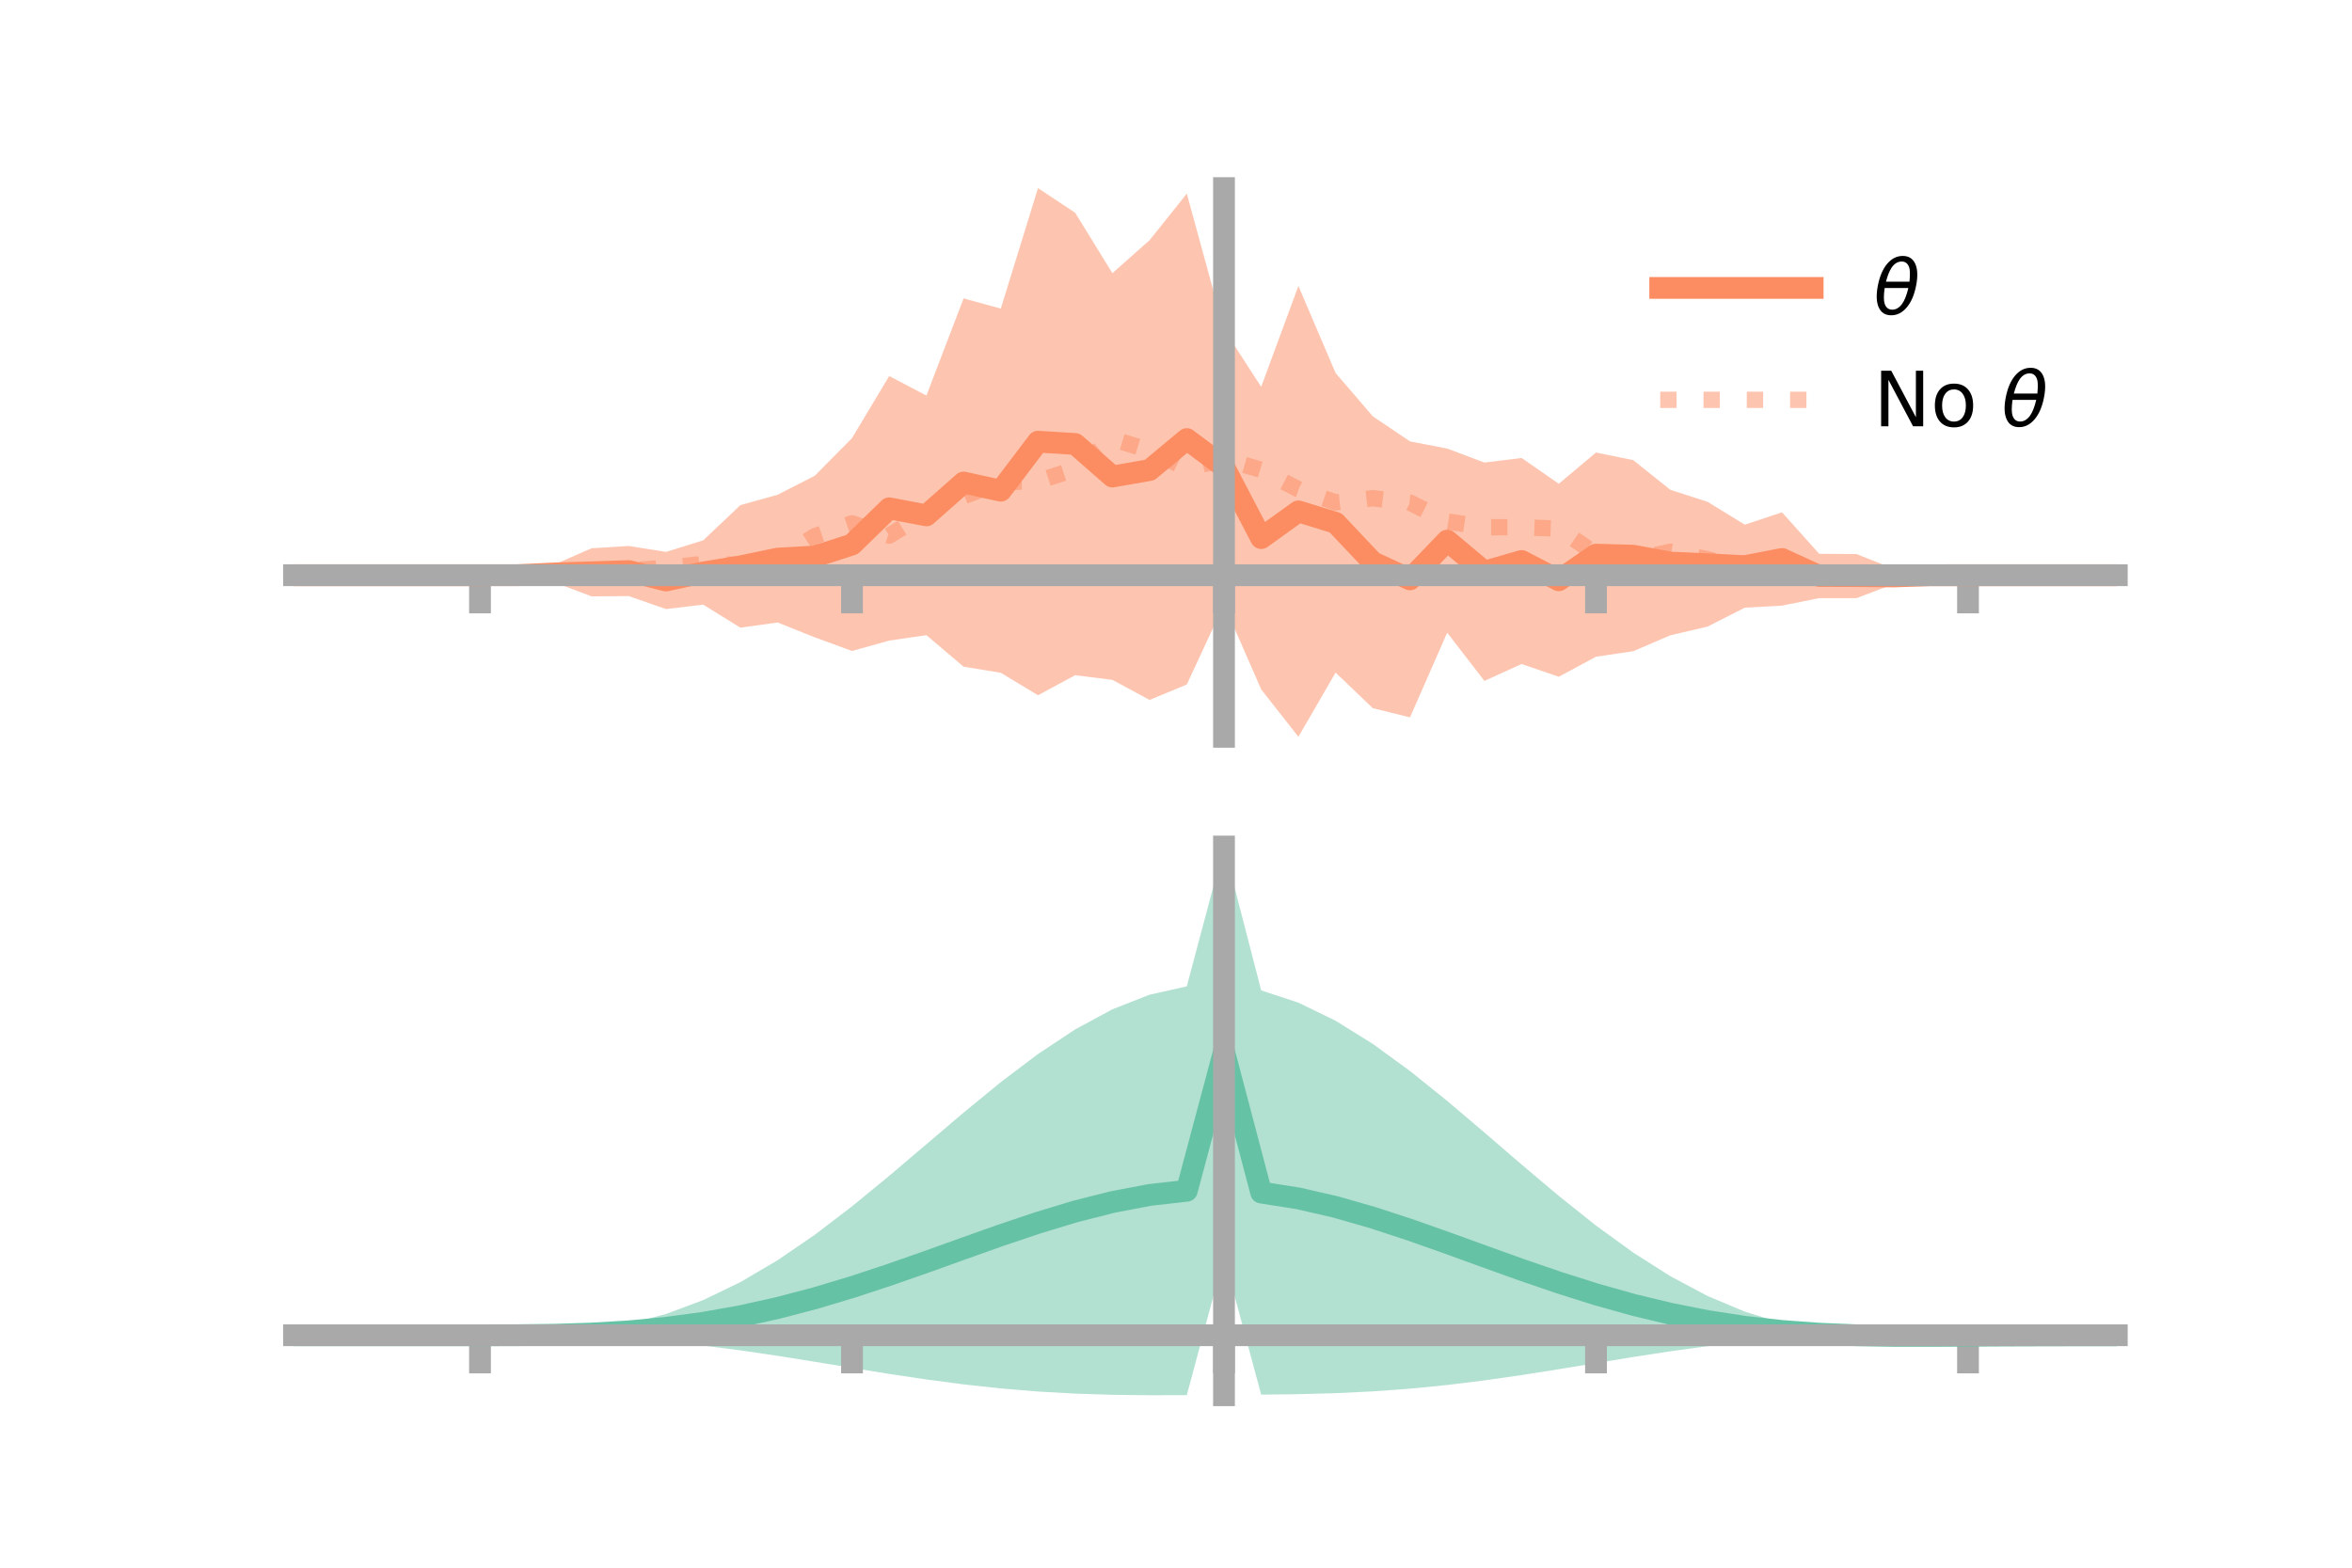 <?xml version="1.0" encoding="utf-8" standalone="no"?>
<!DOCTYPE svg PUBLIC "-//W3C//DTD SVG 1.1//EN"
  "http://www.w3.org/Graphics/SVG/1.1/DTD/svg11.dtd">
<!-- Created with matplotlib (https://matplotlib.org/) -->
<svg height="144pt" version="1.1" viewBox="0 0 216 144" width="216pt" xmlns="http://www.w3.org/2000/svg" xmlns:xlink="http://www.w3.org/1999/xlink">
 <defs>
  <style type="text/css">*{stroke-linecap:butt;stroke-linejoin:round;}</style>
 </defs>
 <g id="figure_1">
  <g id="patch_1">
   <path d="M 0 144 
L 216 144 
L 216 0 
L 0 0 
z
" style="fill:none;"/>
  </g>
  <g id="axes_1">
   <g id="patch_2">
    <path d="M 27 67.68 
L 194.4 67.68 
L 194.4 17.28 
L 27 17.28 
z
" style="fill:none;"/>
   </g>
   <g id="PolyCollection_1">
    <path clip-path="url(#p00943bc2b2)" d="M 27 52.836 
L 27 52.836 
L 30.416 52.836 
L 33.833 52.836 
L 37.249 52.836 
L 40.665 52.836 
L 44.082 52.836 
L 47.498 52.821 
L 50.914 51.853 
L 54.331 50.36 
L 57.747 50.151 
L 61.163 50.695 
L 64.58 49.633 
L 67.996 46.396 
L 71.412 45.446 
L 74.829 43.698 
L 78.245 40.243 
L 81.661 34.54 
L 85.078 36.334 
L 88.494 27.41 
L 91.91 28.346 
L 95.327 17.28 
L 98.743 19.545 
L 102.159 25.093 
L 105.576 22.061 
L 108.992 17.788 
L 112.408 30.262 
L 115.824 35.531 
L 119.241 26.267 
L 122.657 34.264 
L 126.073 38.238 
L 129.49 40.547 
L 132.906 41.203 
L 136.322 42.488 
L 139.739 42.068 
L 143.155 44.435 
L 146.571 41.568 
L 149.988 42.265 
L 153.404 44.995 
L 156.82 46.095 
L 160.237 48.194 
L 163.653 47.058 
L 167.069 50.871 
L 170.486 50.89 
L 173.902 52.244 
L 177.318 52.828 
L 180.735 52.836 
L 184.151 52.836 
L 187.567 52.836 
L 190.984 52.836 
L 194.4 52.836 
L 194.4 52.836 
L 194.4 52.836 
L 190.984 52.836 
L 187.567 52.836 
L 184.151 52.836 
L 180.735 52.836 
L 177.318 52.849 
L 173.902 53.652 
L 170.486 54.947 
L 167.069 54.942 
L 163.653 55.63 
L 160.237 55.816 
L 156.82 57.556 
L 153.404 58.354 
L 149.988 59.817 
L 146.571 60.324 
L 143.155 62.163 
L 139.739 60.994 
L 136.322 62.547 
L 132.906 58.113 
L 129.49 65.893 
L 126.073 65.049 
L 122.657 61.781 
L 119.241 67.68 
L 115.824 63.324 
L 112.408 55.511 
L 108.992 62.876 
L 105.576 64.293 
L 102.159 62.451 
L 98.743 62.019 
L 95.327 63.863 
L 91.91 61.799 
L 88.494 61.239 
L 85.078 58.343 
L 81.661 58.842 
L 78.245 59.795 
L 74.829 58.544 
L 71.412 57.177 
L 67.996 57.658 
L 64.58 55.539 
L 61.163 55.946 
L 57.747 54.756 
L 54.331 54.778 
L 50.914 53.497 
L 47.498 52.846 
L 44.082 52.836 
L 40.665 52.836 
L 37.249 52.836 
L 33.833 52.836 
L 30.416 52.836 
L 27 52.836 
z
" style="fill:#fc8d62;fill-opacity:0.5;"/>
   </g>
   <g id="matplotlib.axis_1">
    <g id="xtick_1">
     <g id="line2d_1">
      <defs>
       <path d="M 0 0 
L 0 3.5 
" id="m40454113f5" style="stroke:#a9a9a9;stroke-width:2;"/>
      </defs>
      <g>
       <use style="fill:#a9a9a9;stroke:#a9a9a9;stroke-width:2;" x="44.082" xlink:href="#m40454113f5" y="52.836"/>
      </g>
     </g>
    </g>
    <g id="xtick_2">
     <g id="line2d_2">
      <g>
       <use style="fill:#a9a9a9;stroke:#a9a9a9;stroke-width:2;" x="78.245" xlink:href="#m40454113f5" y="52.836"/>
      </g>
     </g>
    </g>
    <g id="xtick_3">
     <g id="line2d_3">
      <g>
       <use style="fill:#a9a9a9;stroke:#a9a9a9;stroke-width:2;" x="112.408" xlink:href="#m40454113f5" y="52.836"/>
      </g>
     </g>
    </g>
    <g id="xtick_4">
     <g id="line2d_4">
      <g>
       <use style="fill:#a9a9a9;stroke:#a9a9a9;stroke-width:2;" x="146.571" xlink:href="#m40454113f5" y="52.836"/>
      </g>
     </g>
    </g>
    <g id="xtick_5">
     <g id="line2d_5">
      <g>
       <use style="fill:#a9a9a9;stroke:#a9a9a9;stroke-width:2;" x="180.735" xlink:href="#m40454113f5" y="52.836"/>
      </g>
     </g>
    </g>
   </g>
   <g id="matplotlib.axis_2"/>
   <g id="line2d_6">
    <path clip-path="url(#p00943bc2b2)" d="M 27 52.836 
L 30.416 52.836 
L 33.833 52.836 
L 37.249 52.836 
L 40.665 52.836 
L 44.082 52.836 
L 47.498 52.834 
L 50.914 52.675 
L 54.331 52.569 
L 57.747 52.454 
L 61.163 53.321 
L 64.58 52.586 
L 67.996 52.027 
L 71.412 51.312 
L 74.829 51.121 
L 78.245 50.019 
L 81.661 46.691 
L 85.078 47.338 
L 88.494 44.324 
L 91.91 45.073 
L 95.327 40.571 
L 98.743 40.782 
L 102.159 43.772 
L 105.576 43.177 
L 108.992 40.332 
L 112.408 42.887 
L 115.824 49.428 
L 119.241 46.974 
L 122.657 48.023 
L 126.073 51.643 
L 129.49 53.22 
L 132.906 49.658 
L 136.322 52.517 
L 139.739 51.531 
L 143.155 53.299 
L 146.571 50.946 
L 149.988 51.041 
L 153.404 51.674 
L 156.82 51.825 
L 160.237 52.005 
L 163.653 51.344 
L 167.069 52.906 
L 170.486 52.918 
L 173.902 52.948 
L 177.318 52.838 
L 180.735 52.836 
L 184.151 52.836 
L 187.567 52.836 
L 190.984 52.836 
L 194.4 52.836 
" style="fill:none;stroke:#fc8d62;stroke-linecap:square;stroke-width:2;"/>
   </g>
   <g id="line2d_7">
    <path clip-path="url(#p00943bc2b2)" d="M 27 52.836 
L 30.416 52.836 
L 33.833 52.836 
L 37.249 52.836 
L 40.665 52.836 
L 44.082 52.836 
L 47.498 52.803 
L 50.914 52.759 
L 54.331 52.817 
L 57.747 52.401 
L 61.163 52.163 
L 64.58 51.795 
L 67.996 51.888 
L 71.412 51.424 
L 74.829 49.251 
L 78.245 48.074 
L 81.661 49.197 
L 85.078 47.099 
L 88.494 45.577 
L 91.91 44.288 
L 95.327 44.198 
L 98.743 43.1 
L 102.159 40.332 
L 105.576 41.356 
L 108.992 43.034 
L 112.408 42.162 
L 115.824 43.157 
L 119.241 44.949 
L 122.657 46.149 
L 126.073 45.764 
L 129.49 46.169 
L 132.906 47.893 
L 136.322 48.426 
L 139.739 48.432 
L 143.155 48.558 
L 146.571 50.899 
L 149.988 51.426 
L 153.404 50.68 
L 156.82 51.368 
L 160.237 52.312 
L 163.653 52.64 
L 167.069 52.711 
L 170.486 52.557 
L 173.902 52.848 
L 177.318 52.863 
L 180.735 52.836 
L 184.151 52.836 
L 187.567 52.836 
L 190.984 52.836 
L 194.4 52.836 
" style="fill:none;stroke:#fc8d62;stroke-dasharray:1.5,2.475;stroke-dashoffset:0;stroke-opacity:0.5;stroke-width:1.5;"/>
   </g>
   <g id="patch_3">
    <path d="M 112.408 67.68 
L 112.408 17.28 
" style="fill:none;stroke:#a9a9a9;stroke-linecap:square;stroke-linejoin:miter;stroke-width:2;"/>
   </g>
   <g id="patch_4">
    <path d="M 194.4 67.68 
L 194.4 17.28 
" style="fill:none;"/>
   </g>
   <g id="patch_5">
    <path d="M 27 52.836 
L 194.4 52.836 
" style="fill:none;stroke:#a9a9a9;stroke-linecap:square;stroke-linejoin:miter;stroke-width:2;"/>
   </g>
   <g id="patch_6">
    <path d="M 27 17.28 
L 194.4 17.28 
" style="fill:none;"/>
   </g>
   <g id="legend_1">
    <g id="line2d_8">
     <path d="M 152.47 26.449 
L 166.47 26.449 
" style="fill:none;stroke:#fc8d62;stroke-linecap:square;stroke-width:2;"/>
    </g>
    <g id="line2d_9"/>
    <g id="text_1">
     <!-- $\theta$ -->
     <g transform="translate(172.07 28.899)scale(0.07 -0.07)">
      <defs>
       <path d="M 45.516 34.672 
L 14.453 34.672 
Q 12.359 20.062 14.5 13.875 
Q 17.188 6.25 24.469 6.25 
Q 31.781 6.25 37.359 13.922 
Q 42.234 20.656 45.516 34.672 
z
M 47.016 42.969 
Q 48.344 56.844 46.625 61.719 
Q 43.953 69.438 36.766 69.438 
Q 29.297 69.438 23.828 61.812 
Q 19.531 55.672 16.156 42.969 
z
M 38.188 76.766 
Q 49.906 76.766 54.594 66.406 
Q 59.281 56.109 55.719 37.844 
Q 52.203 19.625 43.453 9.281 
Q 34.766 -1.125 23.047 -1.125 
Q 11.281 -1.125 6.641 9.281 
Q 2 19.625 5.516 37.844 
Q 9.078 56.109 17.719 66.406 
Q 26.422 76.766 38.188 76.766 
z
" id="DejaVuSans-Oblique-952"/>
      </defs>
      <use transform="translate(0 0.234)" xlink:href="#DejaVuSans-Oblique-952"/>
     </g>
    </g>
    <g id="line2d_10">
     <path d="M 152.47 36.724 
L 166.47 36.724 
" style="fill:none;stroke:#fc8d62;stroke-dasharray:1.5,2.475;stroke-dashoffset:0;stroke-opacity:0.5;stroke-width:1.5;"/>
    </g>
    <g id="line2d_11"/>
    <g id="text_2">
     <!-- No $\theta$ -->
     <g transform="translate(172.07 39.174)scale(0.07 -0.07)">
      <defs>
       <path d="M 9.812 72.906 
L 23.094 72.906 
L 55.422 11.922 
L 55.422 72.906 
L 64.984 72.906 
L 64.984 0 
L 51.703 0 
L 19.391 60.984 
L 19.391 0 
L 9.812 0 
z
" id="DejaVuSans-78"/>
       <path d="M 30.609 48.391 
Q 23.391 48.391 19.188 42.75 
Q 14.984 37.109 14.984 27.297 
Q 14.984 17.484 19.156 11.844 
Q 23.344 6.203 30.609 6.203 
Q 37.797 6.203 41.984 11.859 
Q 46.188 17.531 46.188 27.297 
Q 46.188 37.016 41.984 42.703 
Q 37.797 48.391 30.609 48.391 
z
M 30.609 56 
Q 42.328 56 49.016 48.375 
Q 55.719 40.766 55.719 27.297 
Q 55.719 13.875 49.016 6.219 
Q 42.328 -1.422 30.609 -1.422 
Q 18.844 -1.422 12.172 6.219 
Q 5.516 13.875 5.516 27.297 
Q 5.516 40.766 12.172 48.375 
Q 18.844 56 30.609 56 
z
" id="DejaVuSans-111"/>
       <path id="DejaVuSans-32"/>
      </defs>
      <use transform="translate(0 0.234)" xlink:href="#DejaVuSans-78"/>
      <use transform="translate(74.805 0.234)" xlink:href="#DejaVuSans-111"/>
      <use transform="translate(135.986 0.234)" xlink:href="#DejaVuSans-32"/>
      <use transform="translate(167.773 0.234)" xlink:href="#DejaVuSans-Oblique-952"/>
     </g>
    </g>
   </g>
  </g>
  <g id="axes_2">
   <g id="patch_7">
    <path d="M 27 128.16 
L 194.4 128.16 
L 194.4 77.76 
L 27 77.76 
z
" style="fill:none;"/>
   </g>
   <g id="PolyCollection_2">
    <path clip-path="url(#paeb1fd5e5f)" d="M 27 122.655 
L 27 122.648 
L 30.416 122.65 
L 33.833 122.65 
L 37.249 122.65 
L 40.665 122.651 
L 44.082 122.65 
L 47.498 122.631 
L 50.914 122.509 
L 54.331 122.193 
L 57.747 121.608 
L 61.163 120.695 
L 64.58 119.42 
L 67.996 117.771 
L 71.412 115.759 
L 74.829 113.42 
L 78.245 110.81 
L 81.661 108.008 
L 85.078 105.104 
L 88.494 102.199 
L 91.91 99.401 
L 95.327 96.817 
L 98.743 94.554 
L 102.159 92.709 
L 105.576 91.368 
L 108.992 90.602 
L 112.408 77.76 
L 115.824 90.976 
L 119.241 92.098 
L 122.657 93.763 
L 126.073 95.887 
L 129.49 98.376 
L 132.906 101.125 
L 136.322 104.025 
L 139.739 106.969 
L 143.155 109.851 
L 146.571 112.575 
L 149.988 115.056 
L 153.404 117.228 
L 156.82 119.044 
L 160.237 120.481 
L 163.653 121.538 
L 167.069 122.232 
L 170.486 122.538 
L 173.902 122.551 
L 177.318 122.563 
L 180.735 122.589 
L 184.151 122.612 
L 187.567 122.628 
L 190.984 122.638 
L 194.4 122.645 
L 194.4 122.661 
L 194.4 122.661 
L 190.984 122.674 
L 187.567 122.697 
L 184.151 122.734 
L 180.735 122.791 
L 177.318 122.857 
L 173.902 122.863 
L 170.486 122.76 
L 167.069 122.782 
L 163.653 122.973 
L 160.237 123.268 
L 156.82 123.656 
L 153.404 124.122 
L 149.988 124.646 
L 146.571 125.205 
L 143.155 125.769 
L 139.739 126.308 
L 136.322 126.798 
L 132.906 127.219 
L 129.49 127.556 
L 126.073 127.805 
L 122.657 127.97 
L 119.241 128.062 
L 115.824 128.105 
L 112.408 115.421 
L 108.992 128.152 
L 105.576 128.16 
L 102.159 128.12 
L 98.743 128.011 
L 95.327 127.818 
L 91.91 127.534 
L 88.494 127.162 
L 85.078 126.712 
L 81.661 126.2 
L 78.245 125.648 
L 74.829 125.086 
L 71.412 124.54 
L 67.996 124.037 
L 64.58 123.599 
L 61.163 123.242 
L 57.747 122.975 
L 54.331 122.797 
L 50.914 122.697 
L 47.498 122.657 
L 44.082 122.651 
L 40.665 122.651 
L 37.249 122.651 
L 33.833 122.651 
L 30.416 122.652 
L 27 122.655 
z
" style="fill:#66c2a5;fill-opacity:0.5;"/>
   </g>
   <g id="matplotlib.axis_3">
    <g id="xtick_6">
     <g id="line2d_12">
      <g>
       <use style="fill:#a9a9a9;stroke:#a9a9a9;stroke-width:2;" x="44.082" xlink:href="#m40454113f5" y="122.651"/>
      </g>
     </g>
    </g>
    <g id="xtick_7">
     <g id="line2d_13">
      <g>
       <use style="fill:#a9a9a9;stroke:#a9a9a9;stroke-width:2;" x="78.245" xlink:href="#m40454113f5" y="122.651"/>
      </g>
     </g>
    </g>
    <g id="xtick_8">
     <g id="line2d_14">
      <g>
       <use style="fill:#a9a9a9;stroke:#a9a9a9;stroke-width:2;" x="112.408" xlink:href="#m40454113f5" y="122.651"/>
      </g>
     </g>
    </g>
    <g id="xtick_9">
     <g id="line2d_15">
      <g>
       <use style="fill:#a9a9a9;stroke:#a9a9a9;stroke-width:2;" x="146.571" xlink:href="#m40454113f5" y="122.651"/>
      </g>
     </g>
    </g>
    <g id="xtick_10">
     <g id="line2d_16">
      <g>
       <use style="fill:#a9a9a9;stroke:#a9a9a9;stroke-width:2;" x="180.735" xlink:href="#m40454113f5" y="122.651"/>
      </g>
     </g>
    </g>
   </g>
   <g id="matplotlib.axis_4"/>
   <g id="line2d_17">
    <path clip-path="url(#paeb1fd5e5f)" d="M 27 122.651 
L 30.416 122.651 
L 33.833 122.651 
L 37.249 122.651 
L 40.665 122.651 
L 44.082 122.65 
L 47.498 122.644 
L 50.914 122.603 
L 54.331 122.495 
L 57.747 122.292 
L 61.163 121.969 
L 64.58 121.51 
L 67.996 120.904 
L 71.412 120.149 
L 74.829 119.253 
L 78.245 118.229 
L 81.661 117.104 
L 85.078 115.908 
L 88.494 114.681 
L 91.91 113.467 
L 95.327 112.318 
L 98.743 111.283 
L 102.159 110.415 
L 105.576 109.764 
L 108.992 109.377 
L 112.408 96.591 
L 115.824 109.54 
L 119.241 110.08 
L 122.657 110.866 
L 126.073 111.846 
L 129.49 112.966 
L 132.906 114.172 
L 136.322 115.412 
L 139.739 116.639 
L 143.155 117.81 
L 146.571 118.89 
L 149.988 119.851 
L 153.404 120.675 
L 156.82 121.35 
L 160.237 121.875 
L 163.653 122.256 
L 167.069 122.507 
L 170.486 122.649 
L 173.902 122.707 
L 177.318 122.71 
L 180.735 122.69 
L 184.151 122.673 
L 187.567 122.662 
L 190.984 122.656 
L 194.4 122.653 
" style="fill:none;stroke:#66c2a5;stroke-linecap:square;stroke-width:2;"/>
   </g>
   <g id="patch_8">
    <path d="M 112.408 128.16 
L 112.408 77.76 
" style="fill:none;stroke:#a9a9a9;stroke-linecap:square;stroke-linejoin:miter;stroke-width:2;"/>
   </g>
   <g id="patch_9">
    <path d="M 194.4 128.16 
L 194.4 77.76 
" style="fill:none;"/>
   </g>
   <g id="patch_10">
    <path d="M 27 122.651 
L 194.4 122.651 
" style="fill:none;stroke:#a9a9a9;stroke-linecap:square;stroke-linejoin:miter;stroke-width:2;"/>
   </g>
   <g id="patch_11">
    <path d="M 27 77.76 
L 194.4 77.76 
" style="fill:none;"/>
   </g>
  </g>
 </g>
 <defs>
  <clipPath id="p00943bc2b2">
   <rect height="50.4" width="167.4" x="27" y="17.28"/>
  </clipPath>
  <clipPath id="paeb1fd5e5f">
   <rect height="50.4" width="167.4" x="27" y="77.76"/>
  </clipPath>
 </defs>
</svg>
